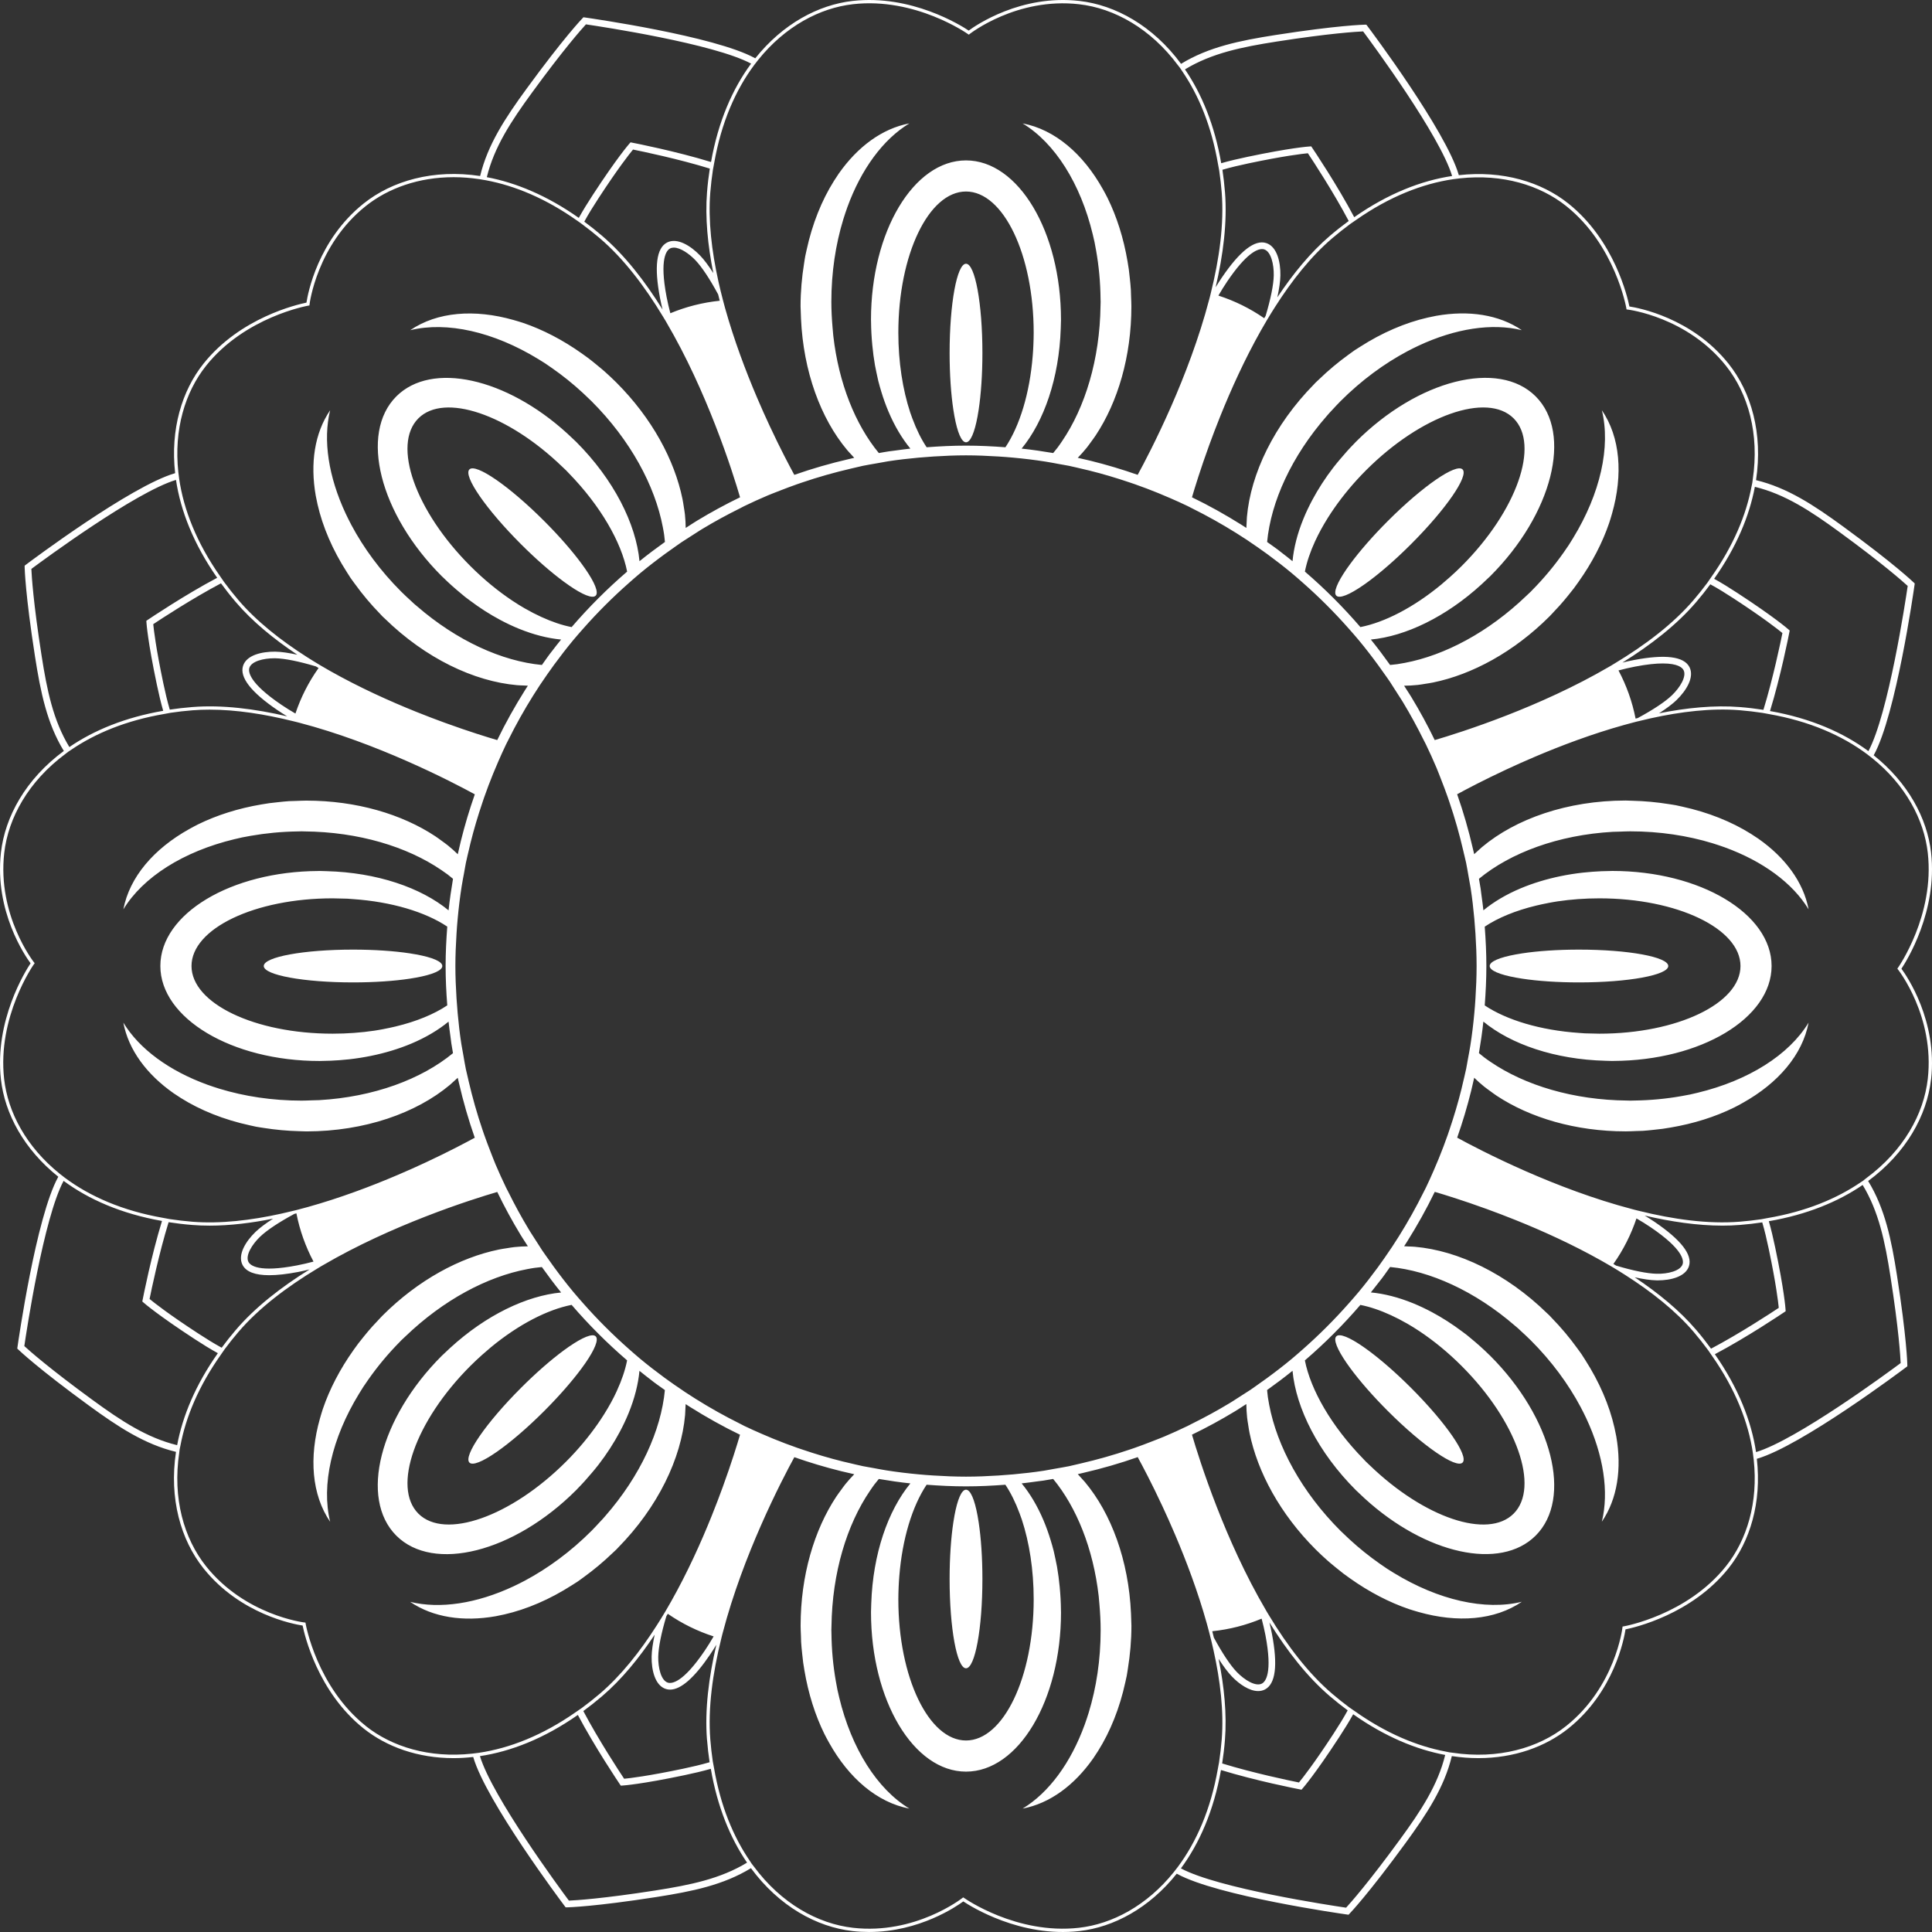 <?xml version="1.0" encoding="UTF-8"?>
<svg id="Layer_1" data-name="Layer 1" xmlns="http://www.w3.org/2000/svg" viewBox="0 0 946.15 946.16">
  <rect x="0" y="0" width="946.15" height="946.16" fill="#333333" stroke="none"/>
  <defs>
    <style>
      .cls-1 {
        fill: #fff;
      }
    </style>
  </defs>
  <path class="cls-1" d="M478.74,203.87c.1-.52.18-1.08.27-1.62.09-.53.18-1.05.27-1.61,1.14-7.55,1.83-17.22,1.83-27.76,0-24.15-3.59-43.72-8.03-43.72s-8.03,19.57-8.03,43.72c0,10.54.68,20.2,1.83,27.75.08.56.18,1.08.27,1.62.09.54.18,1.11.27,1.63,1.45,7.86,3.45,12.72,5.66,12.72s4.21-4.87,5.66-12.73Z"/>
  <path class="cls-1" d="M467.42,742.29c-.09.52-.18,1.08-.27,1.62-.09.53-.18,1.05-.27,1.61-1.14,7.55-1.83,17.22-1.83,27.76,0,24.15,3.59,43.72,8.03,43.72s8.03-19.57,8.03-43.72c0-10.54-.68-20.21-1.83-27.76-.09-.56-.18-1.08-.27-1.62-.09-.54-.18-1.11-.27-1.63-1.45-7.86-3.45-12.72-5.66-12.72s-4.21,4.87-5.66,12.73Z"/>
  <path class="cls-1" d="M945.7,528.6c3.24-28.69-11.95-50.71-14.52-54.19,2.49-3.74,17.77-28.08,14.52-56.84-1.9-16.79-11.2-34.19-28.1-47.69.03-.06.06-.11.09-.17,10.83-19.72,19.53-80.56,19.89-83.14l.12-.82-.6-.57c-.37-.36-9.53-9.12-34.43-27.3-14.4-10.51-27.37-19.05-42.7-22.74,3.46-22.91-2.35-43.08-13.43-56.99-17.99-22.58-44.3-27.41-48.58-28.06-.89-4.41-7.29-32.42-29.94-50.46-13.21-10.53-32.09-16.26-53.59-13.85-.02-.06-.04-.12-.06-.18-6.29-21.6-43.16-70.78-44.73-72.86l-.5-.66h-.83c-.52.02-13.18.31-43.65,5.06-17.62,2.75-32.83,5.89-46.27,14.12-13.76-18.64-32.13-28.8-49.8-30.81-28.62-3.26-50.71,11.95-54.19,14.52-3.74-2.49-28.06-17.78-56.84-14.52-16.79,1.9-34.19,11.2-47.69,28.1-.06-.03-.11-.06-.17-.09-19.73-10.83-80.57-19.52-83.15-19.89l-.82-.12-.57.6c-.36.37-9.12,9.52-27.3,34.43-10.51,14.4-19.04,27.38-22.73,42.71-22.91-3.46-43.08,2.35-56.99,13.43-22.58,17.99-27.41,44.3-28.06,48.58-4.4.89-32.42,7.29-50.45,29.93-10.53,13.21-16.27,32.09-13.86,53.59-.06.02-.12.04-.18.06-21.6,6.29-70.78,43.16-72.86,44.73l-.66.5v.83c.02.52.31,13.18,5.07,43.65,2.75,17.62,5.89,32.83,14.12,46.27-18.64,13.76-28.8,32.13-30.81,49.8-3.24,28.69,11.95,50.71,14.52,54.19-2.49,3.74-17.77,28.08-14.52,56.84,1.9,16.79,11.2,34.19,28.1,47.69-.03.06-.06.11-.09.17-10.83,19.72-19.52,80.57-19.89,83.15l-.12.82.6.57c.37.36,9.52,9.11,34.43,27.29,14.4,10.51,27.38,19.04,42.71,22.73-3.46,22.92,2.35,43.09,13.43,57,17.99,22.58,44.3,27.41,48.58,28.06.89,4.4,7.29,32.42,29.93,50.45,11.21,8.94,26.49,14.48,44,14.48,3.13,0,6.34-.2,9.61-.57.01.04.03.08.04.12,6.29,21.6,43.16,70.78,44.73,72.86l.5.66h.83c.52-.02,13.18-.31,43.65-5.06,17.61-2.75,32.82-5.89,46.27-14.12,13.76,18.64,32.13,28.8,49.8,30.8,2.74.31,5.43.45,8.05.45,24.68,0,42.99-12.64,46.14-14.97,3.74,2.49,28.09,17.8,56.84,14.52,16.79-1.9,34.2-11.2,47.69-28.1.06.03.11.06.17.09,19.72,10.83,80.56,19.53,83.14,19.89l.82.12.57-.6c.36-.37,9.12-9.53,27.3-34.43,10.5-14.39,19.03-27.35,22.72-42.66,4.45.67,8.79,1,13,1,17.51,0,32.79-5.55,44-14.48,22.59-17.99,27.41-44.3,28.06-48.58,4.41-.89,32.42-7.3,50.46-29.94,10.52-13.21,16.26-32.09,13.85-53.59.06-.02.12-.04.18-.06,21.6-6.29,70.78-43.17,72.86-44.73l.66-.5v-.83c-.02-.52-.31-13.18-5.07-43.65-2.75-17.61-5.89-32.82-14.12-46.27,18.64-13.76,28.8-32.13,30.8-49.8ZM845.26,767c-19.13,24-49.74,29.41-50.05,29.46l-.6.1-.07.61c-.03.29-3.54,28.97-27.54,48.09-13.57,10.81-33.25,16.45-55.64,13.1-.55-.08-1.08-.11-1.64-.21-.54-.09-1.09-.24-1.63-.34-14.15-2.65-29.28-8.95-44.6-19.79-.45-.32-.9-.6-1.35-.93-.45-.33-.9-.6-1.35-.93-2.79-2.07-5.59-4.3-8.39-6.69-11.71-9.99-22.04-23.65-30.93-38.37-.28-.46-.56-.91-.83-1.37-.15-.26-.31-.52-.46-.78-.13-.21-.25-.43-.37-.65-9.9-16.88-17.93-34.92-23.93-50.33-6.32-16.21-10.41-29.45-12.14-35.37,7.2-3.48,14.21-7.3,21.01-11.42.46-.28.92-.58,1.38-.86.46-.28.91-.59,1.37-.88.96-.6,1.91-1.22,2.86-1.84.03,2.17.14,4.37.38,6.6.13,1.23.35,2.47.55,3.71.2,1.29.38,2.57.65,3.87,3.91,19.14,14.95,39.6,32.34,56.99,1.91,1.91,3.86,3.72,5.83,5.47.42.37.84.72,1.26,1.09.4.35.82.67,1.22,1.01.62.53,1.25,1.04,1.88,1.55,1.15.94,2.31,1.88,3.48,2.77,1.04.79,2.09,1.53,3.15,2.28,9.4,6.69,19.21,11.77,28.92,15.08.79.27,1.58.5,2.36.74.78.24,1.55.46,2.32.68,19.04,5.41,37.3,4.05,50.58-5.01-17.95,4.41-40.86-.76-62.72-14.14-1.11-.68-2.21-1.35-3.31-2.07-1.2-.78-2.38-1.62-3.57-2.45-5.08-3.56-10.07-7.55-14.88-11.99-.4-.37-.79-.75-1.19-1.13-.41-.39-.82-.78-1.23-1.17-.63-.61-1.28-1.19-1.91-1.81-19.11-19.11-31.09-41.44-34.93-61.75-.23-1.22-.46-2.45-.63-3.65-.16-1.1-.25-2.18-.36-3.26,0-.1-.02-.19-.02-.28,4.24-3.02,8.4-6.15,12.45-9.42,1.72,18.31,12.58,40.02,31.03,58.46.56.56,1.13,1.05,1.7,1.6.45.44.91.86,1.37,1.29.45.42.9.86,1.35,1.27,29.76,27.13,66.32,35.39,83.63,18.09,18.17-18.17,8.21-57.59-22.25-88.05-.25-.25-.51-.47-.76-.72-2.78-2.74-5.65-5.28-8.56-7.68-.04-.04-.09-.07-.13-.11-.66-.55-1.32-1.13-1.99-1.65-.75-.59-1.5-1.12-2.25-1.69-4.89-3.68-9.87-6.86-14.87-9.53-3.11-1.66-6.21-3.12-9.29-4.38-7.11-2.89-14.08-4.67-20.62-5.28,1.56-1.93,3.09-3.87,4.59-5.84.33-.43.68-.84,1-1.28.37-.49.73-1,1.09-1.49.94-1.26,1.82-2.56,2.73-3.84,19.47,1.83,41.5,11.75,61.11,28.71.5.44,1.02.83,1.52,1.28.46.41.9.86,1.35,1.27,1.67,1.52,3.33,3.06,4.96,4.68,10.22,10.22,18.38,21.37,24.38,32.63.51.96,1,1.92,1.48,2.88.46.91.9,1.83,1.33,2.74,8.39,17.97,11.17,35.91,7.58,50.55,7.66-11.23,9.83-26.02,7.06-41.84-.12-.7-.3-1.41-.44-2.11-.15-.72-.28-1.44-.45-2.16-2.51-10.98-7.37-22.31-14.38-33.23-.58-.9-1.12-1.81-1.73-2.7-.67-.99-1.42-1.95-2.12-2.93-3.67-5.08-7.79-10.02-12.4-14.75-.39-.4-.75-.82-1.14-1.22-.02-.02-.03-.04-.05-.06-.39-.39-.8-.73-1.2-1.12-19.88-19.4-43.55-30.66-64.66-32.52-1.08-.1-2.14-.12-3.21-.16-.7-.03-1.41-.1-2.1-.11.19-.3.38-.6.58-.9.29-.46.59-.91.88-1.37,4.93-7.85,9.48-15.96,13.54-24.36,4.67,1.37,13.89,4.2,25.55,8.44,4.4,1.6,9.13,3.4,14.09,5.39,13.17,5.29,27.91,11.96,42.07,19.94.68.38,1.35.78,2.02,1.16.47.27.95.54,1.42.82.47.27.94.54,1.41.81,2.25,1.33,4.46,2.71,6.66,4.11,12.89,8.21,24.73,17.55,33.64,28,2.52,2.96,4.84,5.91,7.02,8.87.33.45.6.89.92,1.34.32.45.62.9.93,1.35,11.55,16.46,17.86,32.68,20.06,47.69.08.54.13,1.08.2,1.62.07.55.15,1.11.21,1.66,2.27,20.91-3.32,39.24-13.55,52.08ZM578.32,915c9.09-12.29,16.12-28.32,19.63-48.17,17.09,5.26,37.28,9.22,38.51,9.45l.92.18.61-.7c.24-.27,6.03-6.9,17.85-25.03,2.5-3.83,4.8-7.52,6.85-11.22,15.46,10.91,30.75,17.25,45.06,19.93-3.61,14.78-11.89,27.35-22.08,41.3-15.48,21.22-24.24,31.08-26.45,33.5-7.48-1.09-62.62-9.44-80.9-19.25ZM472.2,929.53l-.5-.35-.48.38c-.23.17-23.06,18.01-53.48,14.53-17.23-1.95-35.15-11.88-48.61-30.08-.33-.45-.69-.85-1.01-1.3-.32-.44-.6-.94-.91-1.39-8.13-11.88-14.38-27.04-17.54-45.54-.09-.54-.21-1.06-.3-1.61-.09-.55-.21-1.05-.3-1.61-.51-3.44-.92-7-1.21-10.67-1.22-15.46,1.17-32.56,5.35-49.37.13-.52.25-1.04.38-1.55.04-.17.09-.34.13-.51.09-.36.2-.73.29-1.09,4.93-18.81,11.96-37.11,18.57-52.15,7-15.95,13.47-28.2,16.43-33.6,7.49,2.63,15.13,4.92,22.92,6.85.53.13,1.06.24,1.59.37.53.13,1.06.24,1.58.37,1.08.25,2.16.51,3.25.75-1.48,1.53-2.93,3.13-4.32,4.84-.77.96-1.5,2-2.24,3.01-.77,1.05-1.55,2.09-2.28,3.19-10.77,16.3-17.43,38.57-17.43,63.17,0,1.57.09,3.11.15,4.66.02.56.03,1.13.05,1.69.02.54.02,1.09.05,1.62.11,1.92.31,3.8.51,5.69.15,1.48.3,2.96.5,4.41.18,1.29.4,2.56.61,3.83,1.92,11.38,5.26,21.92,9.79,31.12.37.75.76,1.46,1.14,2.19.38.72.77,1.42,1.17,2.12,9.64,17.29,23.51,29.23,39.3,32.22-15.81-9.58-28.35-29.42-34.35-54.34-.3-1.26-.61-2.53-.88-3.81-.29-1.4-.54-2.82-.79-4.25-1.32-7.49-2.07-15.34-2.15-23.45,0-.51-.04-1.01-.04-1.52,0-.05,0-.09,0-.14,0-.6.04-1.19.05-1.79.34-26.24,7.54-49.77,18.91-66.43.7-1.03,1.4-2.06,2.13-3.03.67-.89,1.36-1.71,2.05-2.55.03-.04.06-.08.1-.12,5.1.86,10.24,1.62,15.45,2.17-11.01,13.37-18.36,34.58-19.16,58.77-.02.68-.05,1.36-.06,2.05-.01.69-.06,1.36-.06,2.05,0,.09,0,.18,0,.28,0,43.08,20.83,78,46.53,78s46.52-34.92,46.52-78c0-.35-.03-.68-.03-1.03-.03-3.91-.26-7.74-.62-11.49-.32-3.34-.74-6.62-1.3-9.8-.22-1.24-.48-2.44-.74-3.65-.28-1.34-.55-2.69-.87-3.99-.45-1.83-.98-3.6-1.51-5.36-1.02-3.37-2.18-6.59-3.47-9.66-2.96-7.01-6.59-13.14-10.74-18.18,2.44-.26,4.86-.6,7.28-.93.54-.07,1.08-.13,1.61-.21.55-.08,1.12-.13,1.67-.21,1.64-.24,3.25-.55,4.88-.82,11.46,13.89,19.64,34.13,22.3,57.44.08.68.11,1.37.18,2.06.07.67.12,1.36.18,2.03.35,4.11.59,8.27.59,12.53,0,14.47-2.11,28.14-5.84,40.35-.31,1.03-.65,2.04-.98,3.04-.32.97-.66,1.94-1,2.89-6.78,18.64-17.49,33.28-30.38,41.09,13.36-2.53,25.35-11.45,34.57-24.6.41-.58.78-1.2,1.18-1.8.4-.6.8-1.19,1.19-1.81,5.99-9.54,10.59-21,13.35-33.69.23-1.04.48-2.05.68-3.1.23-1.18.38-2.41.58-3.61,1.08-6.73,1.72-13.73,1.72-20.96,0-.84-.07-1.65-.08-2.48-.01-.58-.04-1.14-.06-1.72-.02-.6-.03-1.19-.06-1.78-1.15-26-9.68-48.99-22.58-64.38-.7-.83-1.43-1.6-2.15-2.38-.45-.48-.87-1-1.33-1.47.33-.07.65-.15.98-.23.53-.12,1.06-.24,1.58-.37,9.12-2.1,18.06-4.68,26.78-7.74,2.33,4.26,6.85,12.79,12.1,24.05,1.97,4.22,4.03,8.81,6.12,13.71,5.58,13.07,11.3,28.23,15.67,43.9.05.17.09.35.14.52.15.53.28,1.07.43,1.6.14.53.29,1.06.43,1.6.82,3.1,1.57,6.2,2.26,9.31,3.31,14.92,5.08,29.9,3.99,43.59-.31,3.87-.76,7.61-1.31,11.23-.08.55-.21,1.06-.3,1.6-.09.55-.2,1.08-.3,1.62-3.47,19.8-10.48,35.73-19.54,47.9-.33.44-.67.86-1,1.29-.34.44-.68.89-1.02,1.32-13.18,16.39-30.1,25.4-46.41,27.25-30.54,3.48-55.96-14.37-56.21-14.56ZM278.61,930.79c-4.51-6.06-37.55-50.88-43.57-70.77,15.12-2.26,31.43-8.62,47.95-20.17,8.36,15.79,19.81,32.83,20.51,33.86l.52.77.93-.06c.36-.02,9.14-.61,30.32-5.08,4.49-.95,8.75-1.93,12.83-3.11,3.22,18.64,9.53,33.94,17.75,45.95-13.02,7.91-27.77,10.95-44.85,13.62-25.96,4.05-39.12,4.84-42.39,4.98ZM179.15,845.26c-24-19.13-29.4-49.74-29.46-50.04l-.1-.6-.61-.07c-.28-.03-28.98-3.56-48.09-27.54-10.81-13.57-16.46-33.26-13.1-55.66.08-.54.11-1.07.2-1.62.09-.54.24-1.09.34-1.63,2.65-14.15,8.96-29.29,19.8-44.62.32-.45.6-.89.92-1.33.33-.45.6-.9.93-1.35,2.07-2.8,4.3-5.6,6.69-8.4,10.09-11.83,23.93-22.25,38.81-31.2.47-.28.93-.57,1.4-.85.1-.06.2-.12.3-.18.36-.21.73-.42,1.09-.63,16.76-9.79,34.62-17.73,49.9-23.68,16.2-6.32,29.44-10.4,35.35-12.13,3.48,7.2,7.3,14.21,11.42,21.01.28.46.58.92.86,1.38.28.46.59.91.88,1.37.6.96,1.22,1.91,1.84,2.86-2.17.03-4.37.14-6.6.38-1.22.13-2.47.35-3.71.55-1.29.2-2.57.38-3.87.65-19.14,3.91-39.6,14.95-57,32.34-.94.94-1.79,1.91-2.69,2.87-.37.39-.75.79-1.11,1.18-.38.41-.78.81-1.15,1.23-1.45,1.61-2.82,3.26-4.16,4.91-.94,1.15-1.88,2.31-2.77,3.48-.79,1.04-1.53,2.09-2.28,3.14-6.69,9.41-11.78,19.22-15.08,28.93-.27.79-.5,1.57-.74,2.36-.24.78-.46,1.55-.68,2.33-5.4,19.04-4.05,37.29,5.01,50.57-4.41-17.95.76-40.86,14.13-62.71.68-1.11,1.35-2.22,2.07-3.32.78-1.19,1.62-2.38,2.44-3.56,4.52-6.45,9.73-12.76,15.67-18.75.15-.15.29-.31.44-.47.29-.29.59-.54.87-.82.42-.42.86-.8,1.28-1.21,18.63-17.9,40.04-29.21,59.6-32.9,1.22-.23,2.44-.46,3.65-.63,1.1-.16,2.18-.25,3.26-.36.09,0,.18-.02.28-.02,3.02,4.24,6.15,8.4,9.42,12.45-16.93,1.59-36.76,11.05-54.24,27.05-.5.46-1,.94-1.5,1.41-.5.47-1,.92-1.49,1.4-.41.4-.83.76-1.24,1.16-30.46,30.46-40.42,69.88-22.25,88.05,18.17,18.17,57.59,8.2,88.05-22.25.25-.25.47-.51.72-.76,2.48-2.52,4.79-5.11,6.99-7.73.23-.27.46-.55.69-.82.3-.36.62-.73.91-1.09.57-.71,1.15-1.42,1.7-2.13,4.05-5.25,7.5-10.63,10.37-16.01,1.66-3.1,3.12-6.2,4.37-9.28,2.89-7.11,4.67-14.08,5.28-20.63,1.92,1.56,3.87,3.09,5.84,4.59.43.33.84.68,1.28,1,.49.37,1,.72,1.49,1.09,1.26.93,2.56,1.82,3.84,2.74-1.85,19.68-11.94,41.98-29.24,61.74-.43.5-.86.99-1.3,1.48-.41.45-.85.89-1.27,1.34-1.35,1.47-2.7,2.94-4.13,4.38-10.22,10.22-21.37,18.38-32.63,24.39-.96.51-1.92,1-2.88,1.48-.91.45-1.82.9-2.73,1.32-17.98,8.4-35.92,11.18-50.57,7.58,11.24,7.66,26.05,9.83,41.87,7.05.69-.12,1.39-.29,2.08-.43.72-.15,1.44-.28,2.16-.45,10.97-2.51,22.3-7.36,33.22-14.38.9-.58,1.81-1.12,2.71-1.73.99-.67,1.95-1.42,2.93-2.12,4.93-3.57,9.74-7.57,14.35-12.02.4-.39.82-.75,1.22-1.14.15-.15.31-.28.47-.44.26-.26.48-.53.73-.78,19.65-19.96,31.04-43.82,32.91-65.08.09-1.08.12-2.14.16-3.21.03-.7.1-1.41.11-2.1.3.19.6.39.9.58.46.29.91.59,1.37.88,7.85,4.93,15.96,9.48,24.36,13.54-1.37,4.67-4.2,13.89-8.44,25.54-1.6,4.4-3.4,9.13-5.39,14.09-5.29,13.17-11.96,27.91-19.94,42.06-.42.75-.86,1.48-1.28,2.22-.27.47-.54.95-.82,1.42-.27.47-.54.94-.81,1.4-1.29,2.18-2.63,4.33-3.99,6.46-8.21,12.9-17.56,24.73-28.01,33.65-2.96,2.52-5.91,4.84-8.86,7.01-.45.33-.89.6-1.34.92-.45.33-.9.62-1.36.93-16.45,11.55-32.68,17.86-47.69,20.06-.54.08-1.08.13-1.62.2-.55.07-1.11.15-1.66.21-20.91,2.27-39.24-3.32-52.09-13.55ZM16.63,472.2l.35-.5-.38-.48c-.18-.23-17.98-23.02-14.53-53.48,1.95-17.23,11.88-35.15,30.08-48.61.45-.33.85-.69,1.3-1.01.44-.32.94-.6,1.39-.91,11.88-8.13,27.03-14.38,45.53-17.55.54-.09,1.06-.21,1.61-.3.55-.09,1.05-.21,1.61-.3,3.44-.51,7-.92,10.67-1.21,2.74-.22,5.54-.32,8.38-.32,13.1,0,27.07,2.22,40.85,5.64.53.13,1.05.26,1.58.39.22.05.43.11.65.16.31.08.62.16.92.24,18.86,4.93,37.19,11.99,52.27,18.61,15.93,6.99,28.22,13.48,33.62,16.43-2.63,7.49-4.92,15.13-6.85,22.92-.13.53-.24,1.06-.37,1.58-.13.53-.24,1.06-.37,1.59-.25,1.08-.51,2.16-.75,3.25-1.53-1.48-3.13-2.93-4.84-4.31-.96-.77-2-1.5-3.01-2.24-1.05-.77-2.09-1.55-3.19-2.28-16.3-10.77-38.57-17.43-63.17-17.43-1.75,0-3.46.1-5.18.16-.54.02-1.09.02-1.63.05-.54.03-1.09.02-1.63.05-1.77.11-3.49.31-5.22.49-1.48.15-2.96.3-4.41.5-1.29.18-2.56.4-3.83.61-11.38,1.92-21.91,5.26-31.12,9.79-.75.37-1.47.76-2.2,1.14-.72.38-1.42.77-2.12,1.16-17.29,9.64-29.23,23.51-32.22,39.3,9.58-15.81,29.43-28.36,54.34-34.35,1.26-.3,2.52-.61,3.81-.88,1.4-.29,2.83-.54,4.26-.79,7.29-1.28,14.93-2.02,22.82-2.14.57,0,1.14-.04,1.71-.04.15,0,.29-.01.43-.01.44,0,.86.03,1.29.04,26.5.23,50.27,7.47,67.06,18.92,1.03.7,2.06,1.41,3.04,2.14.88.66,1.71,1.36,2.55,2.05.04.03.08.07.12.1-.86,5.1-1.62,10.25-2.17,15.45-13.54-11.15-35.12-18.54-59.69-19.19-.68-.02-1.36-.05-2.05-.06-.47,0-.93-.04-1.41-.04-.21,0-.42.02-.64.02-42.78.21-77.36,20.94-77.36,46.51s34.92,46.53,78,46.53c.35,0,.69-.03,1.03-.03,2.92-.02,5.8-.15,8.64-.36.82-.06,1.62-.15,2.43-.22.14-.01.27-.02.41-.04.66-.06,1.34-.11,1.99-.18,7.36-.83,14.33-2.28,20.8-4.24,3.37-1.02,6.6-2.18,9.66-3.47,7.01-2.96,13.14-6.59,18.18-10.74.26,2.44.6,4.86.93,7.28.07.54.13,1.08.21,1.61.08.55.13,1.11.21,1.67.24,1.64.55,3.26.82,4.89-15.48,12.77-38.84,21.47-65.53,23-.62.04-1.25.03-1.87.05-.61.03-1.22.03-1.83.05-1.61.05-3.2.14-4.83.14-14.47,0-28.13-2.11-40.35-5.84-1.03-.31-2.04-.65-3.05-.98-.97-.33-1.94-.66-2.89-1-18.64-6.78-33.28-17.49-41.09-30.38,2.53,13.36,11.45,25.35,24.6,34.57.58.41,1.2.78,1.8,1.18.6.4,1.19.8,1.81,1.19,9.54,5.99,21,10.59,33.69,13.35,1.04.23,2.05.48,3.1.68,1.19.23,2.41.38,3.61.58,5.73.92,11.67,1.47,17.77,1.62.55.01,1.1.05,1.65.05.51,0,1.02.05,1.53.05.06,0,.11,0,.17,0,28.38-.04,53.66-8.92,70.19-22.78.83-.7,1.59-1.43,2.38-2.15.48-.44,1-.87,1.47-1.32.07.33.15.65.23.98.12.53.24,1.05.37,1.58,2.1,9.12,4.68,18.06,7.74,26.78-4.26,2.33-12.78,6.85-24.02,12.1-4.21,1.97-8.8,4.03-13.68,6.11-13.09,5.59-28.3,11.33-44.01,15.71-.93.26-1.87.5-2.8.75-.52.14-1.04.28-1.56.42-.53.14-1.07.28-1.6.42-2.34.59-4.69,1.14-7.03,1.66-14.9,3.3-29.87,5.06-43.56,3.98-3.87-.31-7.6-.76-11.23-1.31-.55-.08-1.06-.21-1.6-.3-.55-.09-1.07-.2-1.62-.3-19.8-3.47-35.74-10.48-47.91-19.54-.44-.33-.86-.67-1.29-1-.44-.34-.89-.68-1.32-1.02-16.39-13.18-25.4-30.1-27.25-46.41-3.45-30.5,14.38-55.96,14.56-56.21ZM100.9,179.15c19.13-24,49.74-29.4,50.04-29.46l.6-.1.07-.61c.03-.29,3.56-28.99,27.54-48.09,10.94-8.71,25.86-14.12,42.98-14.12,4.11,0,8.34.32,12.68.97.54.08,1.08.19,1.62.28.55.09,1.09.18,1.64.28,14.15,2.65,29.3,8.94,44.62,19.79.45.32.9.62,1.35.94.44.32.88.65,1.32.98,2.8,2.08,5.6,4.28,8.4,6.67,11.7,9.98,22.03,23.63,30.91,38.34.28.47.57.93.85,1.4.16.26.31.52.47.78.12.2.23.41.35.61,9.92,16.89,17.95,34.96,23.96,50.38,6.32,16.2,10.4,29.43,12.13,35.35-7.2,3.48-14.21,7.3-21.01,11.42-.46.28-.92.58-1.38.86-.46.28-.91.59-1.37.88-.96.6-1.91,1.22-2.86,1.84-.03-2.17-.14-4.37-.38-6.6-.13-1.22-.35-2.47-.55-3.71-.2-1.29-.38-2.56-.65-3.86-3.91-19.14-14.95-39.6-32.34-57-1.92-1.92-3.89-3.75-5.87-5.52-.4-.36-.81-.7-1.22-1.05-.42-.36-.85-.69-1.27-1.05-.61-.51-1.22-1.02-1.83-1.51-1.15-.94-2.3-1.88-3.47-2.76-1.04-.79-2.09-1.53-3.15-2.28-9.4-6.69-19.21-11.77-28.92-15.08-.79-.27-1.57-.5-2.36-.74-.78-.24-1.55-.46-2.33-.68-19.04-5.41-37.3-4.05-50.58,5.01,17.95-4.41,40.86.76,62.71,14.13,1.11.68,2.22,1.35,3.32,2.07,1.19.78,2.38,1.62,3.56,2.45,5.08,3.55,10.06,7.54,14.86,11.97.41.38.81.77,1.21,1.15.4.38.81.76,1.21,1.15.64.62,1.3,1.2,1.93,1.84,19.11,19.11,31.09,41.44,34.93,61.75.23,1.22.46,2.44.63,3.65.16,1.1.25,2.18.36,3.26,0,.09.02.19.02.28-4.24,3.02-8.4,6.15-12.45,9.42-1.72-18.31-12.59-40.02-31.03-58.46-.56-.56-1.15-1.07-1.72-1.62-.45-.43-.9-.85-1.35-1.27-.46-.43-.92-.88-1.39-1.3-29.75-27.11-66.3-35.36-83.6-18.06-18.17,18.17-8.21,57.59,22.25,88.05.25.25.51.47.76.71,2.78,2.74,5.64,5.28,8.55,7.67.05.04.1.08.14.12.66.54,1.32,1.13,1.98,1.65.75.59,1.5,1.12,2.25,1.69,4.89,3.68,9.88,6.87,14.88,9.54,3.1,1.66,6.19,3.12,9.27,4.37,7.11,2.89,14.08,4.67,20.62,5.28-1.56,1.92-3.09,3.87-4.59,5.84-.33.43-.68.84-1,1.28-.37.49-.73,1-1.09,1.49-.93,1.26-1.82,2.56-2.73,3.84-19.47-1.83-41.5-11.75-61.1-28.71-.5-.44-1.02-.83-1.52-1.28-.46-.41-.9-.86-1.35-1.27-1.67-1.52-3.34-3.06-4.96-4.68-10.22-10.22-18.39-21.37-24.39-32.64-.51-.96-1-1.92-1.47-2.87-.45-.91-.9-1.82-1.33-2.74-8.39-17.98-11.18-35.92-7.58-50.56-7.66,11.24-9.83,26.04-7.05,41.87.12.69.29,1.39.43,2.08.15.72.28,1.44.45,2.16,2.51,10.97,7.36,22.31,14.38,33.22.58.9,1.12,1.81,1.73,2.71.67.99,1.41,1.95,2.12,2.93,3.67,5.08,7.79,10.03,12.41,14.76.39.4.75.82,1.14,1.22.02.02.03.04.05.05.39.39.8.73,1.2,1.12,19.88,19.4,43.55,30.66,64.66,32.52,1.08.1,2.14.12,3.21.16.7.03,1.41.1,2.1.11-.19.3-.38.6-.58.9-.29.46-.59.91-.88,1.37-4.93,7.85-9.48,15.96-13.54,24.36-4.67-1.37-13.89-4.2-25.55-8.44-4.4-1.6-9.12-3.4-14.09-5.39-13.16-5.29-27.9-11.96-42.04-19.93-.69-.39-1.37-.79-2.05-1.18-.47-.27-.94-.54-1.4-.81-.47-.28-.95-.54-1.42-.82-2.24-1.33-4.45-2.7-6.64-4.09-12.9-8.21-24.74-17.56-33.65-28.01-2.52-2.96-4.84-5.91-7.01-8.86-.33-.45-.6-.89-.92-1.34-.32-.45-.62-.9-.93-1.35-11.55-16.46-17.86-32.68-20.06-47.69-.08-.54-.13-1.08-.2-1.62-.07-.55-.15-1.11-.21-1.65-2.27-20.91,3.32-39.25,13.55-52.09ZM367.84,31.16c-9.09,12.29-16.12,28.32-19.63,48.18-17.09-5.26-37.28-9.22-38.51-9.45l-.91-.18-.61.7c-.24.27-6.03,6.89-17.85,25.02-2.51,3.85-4.82,7.56-6.88,11.28-15.46-10.9-30.74-17.25-45.04-19.94,3.61-14.8,11.89-27.38,22.09-41.35,15.48-21.22,24.24-31.08,26.45-33.49,7.47,1.09,62.62,9.44,80.91,19.24ZM473.95,16.63l.5.35.48-.38c.23-.17,23.04-18,53.48-14.53,17.23,1.95,35.15,11.88,48.61,30.08.33.45.69.85,1.01,1.3.32.44.6.94.91,1.39,8.13,11.88,14.38,27.03,17.55,45.53.09.54.21,1.06.3,1.61.09.55.21,1.05.3,1.61.51,3.45.92,7,1.21,10.67,1.22,15.46-1.18,32.56-5.36,49.38-.13.51-.25,1.03-.38,1.54-.04.17-.09.35-.13.52-.09.36-.19.72-.29,1.08-4.93,18.82-11.97,37.12-18.57,52.17-7,15.94-13.47,28.19-16.42,33.59-7.49-2.63-15.13-4.92-22.92-6.85-.52-.13-1.06-.24-1.58-.37-.53-.13-1.06-.24-1.59-.37-1.08-.25-2.16-.51-3.25-.75,1.48-1.53,2.93-3.13,4.31-4.84.78-.96,1.5-2,2.24-3.01.77-1.05,1.54-2.08,2.27-3.19,10.78-16.3,17.44-38.57,17.44-63.17,0-1.57-.09-3.11-.15-4.66-.02-.56-.03-1.13-.05-1.69-.03-.54-.02-1.08-.05-1.62-.11-1.92-.31-3.8-.51-5.69-.15-1.48-.3-2.96-.5-4.41-.18-1.29-.4-2.56-.61-3.83-1.92-11.38-5.26-21.91-9.79-31.12-.37-.75-.76-1.47-1.14-2.2-.38-.72-.77-1.42-1.17-2.12-9.64-17.29-23.51-29.23-39.3-32.22,15.81,9.58,28.35,29.42,34.35,54.34.3,1.26.61,2.53.88,3.81.29,1.4.54,2.83.79,4.25,1.32,7.48,2.07,15.32,2.15,23.44,0,.51.04,1.02.04,1.54,0,.05,0,.09,0,.14,0,.6-.04,1.19-.05,1.79-.34,26.24-7.54,49.77-18.91,66.43-.7,1.03-1.4,2.06-2.13,3.03-.67.89-1.36,1.71-2.05,2.55-.03.04-.06.08-.1.11-5.1-.86-10.24-1.62-15.45-2.17,11.01-13.37,18.36-34.58,19.16-58.77.02-.68.05-1.37.06-2.05.01-.68.06-1.35.06-2.04,0-.09,0-.18,0-.28,0-43.07-20.83-78-46.52-78s-46.53,34.92-46.53,78c0,.35.03.68.03,1.03.03,3.91.26,7.74.62,11.49.32,3.34.74,6.62,1.3,9.8.22,1.24.48,2.44.74,3.65.28,1.33.55,2.68.87,3.98.46,1.83.98,3.6,1.51,5.36,1.02,3.37,2.18,6.6,3.48,9.66,2.96,7.01,6.59,13.14,10.74,18.17-2.44.26-4.86.6-7.28.93-.54.07-1.08.13-1.61.21-.55.08-1.11.13-1.67.21-1.64.24-3.26.55-4.89.83-11.46-13.89-19.64-34.13-22.3-57.44-.08-.68-.11-1.37-.18-2.05-.07-.68-.12-1.36-.18-2.04-.35-4.11-.59-8.27-.59-12.53,0-14.47,2.11-28.14,5.84-40.35.31-1.03.64-2.04.98-3.05.33-.97.66-1.94,1-2.89,6.78-18.64,17.49-33.28,30.38-41.09-13.36,2.53-25.35,11.45-34.58,24.6-.41.58-.78,1.2-1.18,1.8-.4.6-.8,1.19-1.19,1.81-5.99,9.54-10.59,21-13.35,33.69-.23,1.03-.48,2.04-.68,3.1-.23,1.19-.38,2.41-.58,3.62-1.08,6.73-1.72,13.73-1.72,20.95,0,.84.07,1.65.09,2.48,0,.58.04,1.14.06,1.72.02.6.04,1.19.06,1.78,1.15,26,9.68,48.99,22.58,64.38.7.83,1.43,1.6,2.16,2.38.45.48.87,1,1.33,1.47-.33.07-.65.15-.98.23-.53.12-1.06.24-1.58.37-9.12,2.1-18.06,4.68-26.78,7.74-2.33-4.26-6.85-12.79-12.1-24.05-1.97-4.22-4.03-8.81-6.12-13.71-5.58-13.07-11.3-28.24-15.68-43.91-.05-.17-.09-.35-.14-.52-.15-.53-.28-1.06-.43-1.59-.15-.54-.29-1.07-.43-1.61-.81-3.09-1.57-6.2-2.26-9.3-3.31-14.92-5.07-29.89-3.99-43.58.31-3.87.76-7.61,1.31-11.23.08-.55.21-1.06.3-1.6.09-.55.2-1.07.3-1.62,3.47-19.8,10.48-35.74,19.54-47.91.33-.44.67-.86,1-1.29.34-.44.68-.89,1.02-1.32,13.18-16.39,30.1-25.4,46.41-27.25,30.49-3.49,55.96,14.37,56.21,14.56ZM667.55,15.37c4.51,6.06,37.61,50.96,43.59,70.82-15.12,2.26-31.42,8.63-47.94,20.18-8.36-15.81-19.84-32.88-20.54-33.92l-.52-.77-.93.06c-.36.02-9.14.61-30.32,5.08-4.49.95-8.75,1.93-12.83,3.11-3.22-18.64-9.53-33.93-17.75-45.95,13.02-7.91,27.77-10.95,44.86-13.62,25.95-4.05,39.11-4.84,42.38-4.98ZM767,100.9c24.01,19.13,29.41,49.74,29.46,50.04l.1.6.61.07c.29.03,28.99,3.56,48.09,27.54,10.81,13.57,16.46,33.25,13.1,55.65-.08.55-.11,1.09-.21,1.64-.09.54-.24,1.09-.34,1.63-2.65,14.15-8.95,29.28-19.79,44.6-.32.45-.6.9-.93,1.35-.33.45-.6.9-.93,1.35-2.07,2.8-4.3,5.59-6.69,8.39-10.09,11.83-23.93,22.25-38.81,31.2-.47.28-.93.57-1.4.85-.1.06-.2.12-.3.18-.36.21-.73.42-1.09.63-16.75,9.78-34.62,17.72-49.89,23.68-16.21,6.32-29.45,10.41-35.36,12.14-3.48-7.2-7.3-14.21-11.42-21.01-.28-.46-.58-.92-.86-1.38-.28-.46-.59-.91-.88-1.37-.6-.96-1.22-1.91-1.84-2.86,2.17-.03,4.36-.14,6.6-.38,1.23-.13,2.48-.35,3.72-.55,1.28-.2,2.56-.38,3.86-.65,19.14-3.91,39.6-14.95,57-32.34.94-.94,1.79-1.91,2.69-2.87.37-.39.75-.79,1.11-1.19.38-.41.78-.81,1.15-1.23,1.45-1.61,2.82-3.26,4.16-4.91.94-1.15,1.88-2.31,2.77-3.48.79-1.04,1.53-2.09,2.28-3.15,6.69-9.4,11.77-19.21,15.08-28.92.27-.79.5-1.57.75-2.36.24-.78.46-1.55.68-2.32,5.41-19.04,4.05-37.3-5-50.58,4.41,17.95-.76,40.86-14.14,62.72-.68,1.11-1.35,2.22-2.07,3.32-.78,1.2-1.62,2.38-2.45,3.57-4.52,6.45-9.73,12.75-15.67,18.74-.15.15-.29.31-.44.47-.29.29-.58.54-.87.82-.42.41-.86.8-1.28,1.21-18.63,17.9-40.03,29.2-59.59,32.89-1.22.23-2.45.46-3.65.63-1.1.16-2.18.25-3.26.36-.1,0-.19.02-.29.03-3.02-4.24-6.15-8.4-9.42-12.45,16.93-1.59,36.76-11.05,54.24-27.06.5-.46,1-.94,1.5-1.41.5-.47,1-.92,1.49-1.4.41-.4.83-.76,1.24-1.16,30.46-30.46,40.42-69.88,22.25-88.05-18.17-18.17-57.59-8.21-88.05,22.25-.25.25-.47.51-.72.76-2.48,2.52-4.79,5.11-6.99,7.74-.23.27-.45.54-.68.81-.3.37-.62.73-.92,1.1-.57.71-1.15,1.42-1.7,2.13-4.05,5.26-7.5,10.64-10.38,16.03-1.65,3.1-3.11,6.19-4.36,9.27-2.89,7.11-4.67,14.08-5.28,20.63-1.92-1.56-3.87-3.09-5.84-4.59-.43-.33-.84-.68-1.27-1-.49-.37-1-.72-1.49-1.09-1.26-.93-2.56-1.82-3.84-2.74,1.85-19.68,11.94-41.98,29.24-61.74.43-.5.86-.99,1.3-1.49.41-.45.85-.89,1.26-1.34,1.36-1.47,2.7-2.95,4.14-4.38,10.22-10.22,21.37-18.39,32.63-24.39.96-.51,1.92-1,2.88-1.48.91-.45,1.82-.9,2.73-1.32,17.98-8.39,35.92-11.18,50.56-7.58-11.24-7.66-26.04-9.83-41.87-7.05-.69.12-1.39.29-2.08.43-.72.15-1.44.28-2.16.45-10.97,2.51-22.3,7.36-33.22,14.38-.9.58-1.81,1.12-2.71,1.73-.98.67-1.95,1.41-2.93,2.12-4.93,3.57-9.74,7.57-14.35,12.03-.4.39-.82.75-1.21,1.14-.15.15-.31.28-.47.44-.26.26-.48.53-.73.78-19.65,19.96-31.04,43.82-32.91,65.08-.09,1.08-.12,2.14-.16,3.21-.03.7-.1,1.41-.11,2.1-.3-.19-.6-.39-.9-.58-.46-.29-.91-.59-1.37-.88-7.85-4.93-15.96-9.48-24.36-13.54,1.37-4.67,4.2-13.89,8.44-25.55,1.6-4.4,3.4-9.13,5.39-14.09,5.29-13.16,11.96-27.9,19.93-42.04.42-.75.86-1.49,1.29-2.23.27-.47.54-.95.82-1.42.27-.47.54-.94.82-1.41,1.29-2.18,2.63-4.33,3.98-6.46,8.21-12.9,17.56-24.73,28-33.65,2.96-2.52,5.91-4.84,8.86-7.02.45-.33.89-.6,1.34-.92.45-.33.9-.62,1.35-.93,16.46-11.55,32.68-17.86,47.69-20.06.54-.08,1.08-.14,1.62-.2.55-.07,1.11-.15,1.65-.21,20.91-2.27,39.24,3.32,52.08,13.55ZM758.18,442.22c1.52-.28,3.04-.57,4.61-.8,6.46-.96,13.33-1.48,20.45-1.48,38.17,0,69.12,14.84,69.12,33.14s-30.95,33.14-69.12,33.14c-1.6,0-3.16-.06-4.73-.11-.81-.03-1.64-.02-2.44-.06-.93-.05-1.83-.14-2.75-.2-19.01-1.31-35.5-6.32-46.21-13.47.48-6.38.8-12.79.8-19.29s-.32-12.91-.8-19.29c6.51-4.35,15.16-7.9,25.22-10.32,1.9-.46,3.85-.87,5.85-1.25ZM688.97,648.1c2.08,1.2,4.17,2.48,6.26,3.88,6.94,4.63,13.93,10.33,20.59,16.99,26.99,26.99,38.38,59.36,25.44,72.31-12.64,12.64-43.81,2.02-70.41-23.64-.52-.51-1.06-.98-1.58-1.5-.11-.11-.21-.2-.32-.3-.43-.43-.83-.88-1.25-1.32-15.68-16.08-25.83-33.87-28.67-48.29,9.73-8.37,18.81-17.45,27.18-27.18,4.69.92,9.72,2.62,14.95,5.03,2.56,1.18,5.17,2.51,7.8,4.03ZM499.28,741.04c.19.52.38,1.05.57,1.58.19.53.39,1.04.57,1.58,3.65,11.11,5.8,24.55,5.8,39.04,0,38.17-14.84,69.12-33.14,69.12s-33.14-30.95-33.14-69.12c0-1.99.06-3.95.14-5.9.04-.88.08-1.75.13-2.62.06-.93.13-1.85.2-2.78,1.46-18.43,6.39-34.38,13.37-44.83,6.38.48,12.79.8,19.29.8s12.91-.32,19.29-.8c2.62,3.92,4.95,8.61,6.92,13.93ZM302.09,681.17c-1.71,3.73-3.79,7.54-6.21,11.38-.97,1.55-2,3.1-3.08,4.66-4.38,6.29-9.58,12.59-15.6,18.61-26.99,26.99-59.37,38.39-72.31,25.44-12.94-12.94-1.55-45.31,25.44-72.31,1.92-1.92,3.87-3.74,5.83-5.49.68-.61,1.36-1.18,2.04-1.76.72-.62,1.43-1.26,2.15-1.86,13.59-11.23,27.72-18.48,39.58-20.81,8.37,9.73,17.45,18.81,27.18,27.18-.92,4.69-2.62,9.72-5.03,14.95ZM187.97,503.94c-1.52.28-3.03.57-4.6.8-6.47.96-13.33,1.48-20.46,1.48-38.17,0-69.12-14.83-69.12-33.14s30.95-33.14,69.12-33.14c1.6,0,3.16.06,4.73.11.81.03,1.63.02,2.44.06.93.05,1.83.14,2.75.2,19.01,1.31,35.5,6.32,46.21,13.47-.48,6.38-.81,12.79-.81,19.29s.32,12.91.81,19.29c-6.52,4.35-15.16,7.9-25.22,10.32-1.9.46-3.85.87-5.85,1.25ZM257.18,298.06c-2.08-1.2-4.17-2.48-6.26-3.88-6.94-4.63-13.93-10.33-20.59-16.99-26.99-26.99-38.39-59.36-25.44-72.31,12.64-12.64,43.8-2.02,70.4,23.63.53.51,1.06.99,1.59,1.51.11.11.21.2.32.3.43.43.82.87,1.25,1.31,15.68,16.08,25.84,33.87,28.67,48.3-9.73,8.37-18.81,17.45-27.18,27.18-4.69-.92-9.72-2.62-14.95-5.03-2.56-1.18-5.17-2.51-7.8-4.03ZM446.87,205.12c-.19-.52-.38-1.05-.56-1.58-.19-.53-.39-1.04-.57-1.59-3.65-11.11-5.8-24.55-5.8-39.04,0-38.17,14.84-69.12,33.14-69.12s33.14,30.94,33.14,69.12c0,1.99-.06,3.95-.14,5.9-.04.88-.08,1.75-.13,2.62-.06.93-.13,1.86-.2,2.78-1.46,18.43-6.39,34.37-13.37,44.83-6.37-.48-12.79-.8-19.29-.8s-12.91.32-19.29.8c-2.62-3.92-4.95-8.61-6.92-13.93ZM644.07,264.99c1.72-3.73,3.8-7.54,6.21-11.39.97-1.55,2-3.1,3.08-4.66,4.38-6.29,9.58-12.59,15.6-18.62,26.99-26.99,59.36-38.38,72.31-25.44,12.94,12.94,1.55,45.31-25.44,72.31-1.92,1.92-3.88,3.74-5.85,5.5-.67.6-1.35,1.17-2.03,1.75-.7.61-1.4,1.24-2.11,1.82-13.6,11.25-27.75,18.51-39.62,20.84-8.37-9.73-17.45-18.81-27.18-27.18.92-4.68,2.62-9.72,5.02-14.94ZM596.82,812.43c2.29,3.57,4.51,6.55,6.54,8.66,3.59,3.72,8.47,7.07,12.79,7.07,1.16,0,2.29-.24,3.33-.78,5.21-2.7,6.37-11.87,3.42-27.24-.36-1.86-.78-3.71-1.23-5.56,8.61,13.86,18.51,26.64,29.66,36.15,2.89,2.47,5.79,4.74,8.67,6.88-2.04,3.75-4.37,7.48-6.9,11.37-9.56,14.67-15.21,21.82-16.97,23.95-4.28-.86-22.39-4.62-37.6-9.32.57-3.74,1.05-7.58,1.36-11.58.99-12.48-.36-26-3.09-39.59ZM593.68,798.86c8.49-.88,16.6-3,24.17-6.16.71,2.68,1.34,5.36,1.86,8.04,3.59,18.76,0,22.86-1.72,23.75-3.14,1.62-8.56-1.8-12.3-5.66-3.2-3.32-7.18-9.34-11.24-16.87-.26-1.03-.5-2.06-.77-3.09ZM346.25,852.01c.3,3.79.72,7.45,1.26,11-4.09,1.2-8.38,2.2-12.91,3.16-17.14,3.61-26.19,4.67-28.94,4.93-2.42-3.63-12.56-19.08-19.99-33.15,3.05-2.24,6.1-4.64,9.15-7.24,9.52-8.12,18.13-18.64,25.8-30.17-.9,4.14-1.45,7.81-1.5,10.74-.11,6.56,1.66,14.17,6.96,15.85.67.21,1.36.32,2.07.32,5.28,0,11.87-5.75,19.6-17.16,1.06-1.57,2.08-3.18,3.07-4.81-3.71,15.89-5.74,31.94-4.59,46.55ZM349.33,133.73c-2.29-3.57-4.5-6.55-6.54-8.66-4.56-4.72-11.19-8.86-16.13-6.29-5.21,2.71-6.36,11.87-3.42,27.24.36,1.86.78,3.71,1.23,5.57-8.61-13.86-18.52-26.64-29.66-36.15-2.89-2.47-5.78-4.76-8.67-6.89,2.04-3.75,4.37-7.48,6.9-11.36,9.56-14.68,15.21-21.82,16.97-23.95,4.28.86,22.39,4.62,37.6,9.32-.58,3.74-1.05,7.58-1.36,11.58-.99,12.48.36,26,3.08,39.58ZM352.47,147.28c-8.4.86-16.52,2.94-24.18,6.12-.71-2.66-1.33-5.32-1.84-7.98-3.59-18.76,0-22.86,1.72-23.75.55-.28,1.16-.41,1.83-.41,3.15,0,7.39,2.89,10.47,6.07,3.2,3.32,7.18,9.34,11.23,16.86.26,1.03.5,2.06.77,3.09ZM599.91,94.15c-.3-3.79-.73-7.45-1.26-11.01,4.09-1.21,8.38-2.2,12.91-3.16,17.14-3.61,26.19-4.67,28.94-4.93,2.42,3.63,12.57,19.1,20,33.17-3.05,2.24-6.1,4.62-9.16,7.23-9.52,8.12-18.13,18.64-25.8,30.17.9-4.14,1.45-7.82,1.5-10.74.11-6.56-1.65-14.17-6.96-15.85-5.6-1.79-12.89,3.9-21.68,16.85-1.07,1.57-2.08,3.18-3.08,4.82,3.71-15.89,5.75-31.94,4.59-46.55ZM717.01,418.33c.12.53.25,1.05.37,1.58.19.89.43,1.77.62,2.67.46,2.25.83,4.54,1.23,6.81.17.93.35,1.86.5,2.8.11.65.25,1.29.35,1.95.04.28.11.56.15.85.76,4.93,1.32,9.91,1.78,14.93.22,2.42.4,4.85.56,7.29.33,5.25.56,10.54.56,15.87s-.23,10.62-.56,15.87c-.15,2.44-.33,4.87-.56,7.29-.49,5.3-1.12,10.57-1.94,15.77-.35,2.21-.77,4.39-1.18,6.58-.17.9-.31,1.8-.48,2.7-.15.76-.26,1.53-.42,2.28-.03.15-.07.3-.11.46-.43,2.06-.94,4.09-1.42,6.14-.12.53-.24,1.06-.37,1.58-.13.53-.23,1.06-.37,1.58-1.68,6.77-3.67,13.43-5.89,19.97-.13.39-.26.77-.39,1.16-.13.38-.26.77-.39,1.15-1.38,3.94-2.85,7.83-4.42,11.68-.8,1.97-1.63,3.92-2.48,5.87-1.24,2.83-2.49,5.65-3.83,8.42-.18.38-.39.74-.57,1.12-.19.38-.39.74-.57,1.12-3.68,7.42-7.73,14.63-12.1,21.62-.29.46-.59.91-.88,1.37-.29.46-.58.91-.88,1.36-.51.8-1.01,1.61-1.54,2.4-1.23,1.86-2.49,3.69-3.77,5.52-.53.77-1.08,1.52-1.62,2.28-.44.61-.86,1.23-1.31,1.84-.11.15-.21.3-.32.45-3.02,4.12-6.14,8.15-9.4,12.07-1.56,1.88-3.18,3.7-4.79,5.53-6.97,7.9-14.42,15.35-22.31,22.32-1.83,1.61-3.66,3.23-5.53,4.79-4.06,3.38-8.25,6.6-12.52,9.72-1.85,1.35-3.72,2.69-5.61,3.99-.75.52-1.49,1.06-2.24,1.57-.59.39-1.2.75-1.78,1.14-.21.14-.44.28-.65.42-1.7,1.12-3.41,2.22-5.14,3.3-.46.29-.91.59-1.37.88s-.92.57-1.39.85c-5.92,3.58-12.02,6.89-18.25,9.98-.37.18-.73.38-1.11.57-.37.18-.73.38-1.1.56-3.73,1.8-7.51,3.52-11.34,5.14-1.96.83-3.96,1.57-5.94,2.35-2.87,1.13-5.76,2.22-8.68,3.24-.39.14-.78.26-1.17.4-.39.13-.78.26-1.16.39-7.79,2.65-15.75,4.91-23.86,6.79-.53.12-1.05.25-1.58.37s-1.05.25-1.58.37c-.89.19-1.77.43-2.67.62-2.26.46-4.55.83-6.82,1.23-.93.17-1.86.35-2.8.5-.65.11-1.29.25-1.94.35-.29.05-.57.11-.85.15-4.92.76-9.91,1.32-14.92,1.78-2.42.22-4.85.4-7.29.56-5.25.33-10.54.56-15.87.56s-10.62-.23-15.88-.56c-2.44-.15-4.87-.33-7.29-.56-5.3-.49-10.57-1.12-15.77-1.94-2.2-.35-4.38-.77-6.57-1.18-.9-.17-1.81-.31-2.7-.48-.76-.15-1.53-.26-2.29-.42-.15-.03-.3-.07-.45-.1-2.07-.43-4.1-.94-6.15-1.42-.53-.12-1.06-.24-1.58-.37-.53-.13-1.06-.24-1.59-.37-6.78-1.68-13.43-3.67-19.98-5.9-.38-.13-.77-.26-1.15-.39-.38-.13-.77-.26-1.16-.39-3.94-1.38-7.83-2.85-11.67-4.42-1.97-.8-3.93-1.63-5.87-2.48-2.82-1.24-5.65-2.48-8.42-3.82-.38-.18-.74-.39-1.12-.58-.38-.18-.74-.39-1.11-.57-7.43-3.68-14.63-7.73-21.62-12.11-.46-.29-.91-.59-1.37-.88-.46-.29-.91-.58-1.36-.88-.8-.51-1.61-1.02-2.4-1.54-1.86-1.23-3.69-2.49-5.52-3.77-.77-.54-1.52-1.08-2.28-1.62-.61-.44-1.23-.86-1.83-1.31-.15-.11-.3-.21-.45-.32-4.12-3.02-8.15-6.14-12.07-9.4-1.88-1.56-3.7-3.18-5.53-4.79-7.9-6.97-15.35-14.42-22.32-22.32-1.61-1.83-3.23-3.66-4.79-5.53-3.38-4.06-6.6-8.25-9.72-12.52-1.35-1.85-2.69-3.72-3.99-5.61-.52-.75-1.06-1.49-1.57-2.25-.39-.59-.75-1.19-1.14-1.78-.14-.21-.28-.43-.42-.65-1.12-1.7-2.22-3.41-3.3-5.14-.29-.46-.59-.91-.88-1.37-.28-.46-.57-.92-.85-1.39-3.58-5.92-6.89-12.02-9.98-18.25-.18-.37-.38-.73-.57-1.1-.18-.37-.38-.73-.56-1.1-1.8-3.73-3.52-7.51-5.14-11.33-.83-1.96-1.57-3.96-2.35-5.94-1.13-2.87-2.22-5.77-3.25-8.69-.14-.39-.26-.78-.4-1.17-.13-.39-.26-.78-.4-1.17-2.65-7.79-4.91-15.75-6.79-23.86-.12-.53-.25-1.05-.36-1.58-.12-.53-.25-1.05-.37-1.58-.19-.89-.43-1.77-.62-2.67-.46-2.25-.83-4.54-1.23-6.82-.17-.93-.35-1.86-.5-2.8-.11-.65-.25-1.29-.35-1.95-.04-.29-.11-.56-.15-.85-.76-4.92-1.32-9.91-1.78-14.92-.22-2.42-.4-4.85-.56-7.29-.33-5.25-.56-10.54-.56-15.87s.23-10.62.56-15.87c.15-2.44.33-4.87.56-7.29.49-5.3,1.12-10.57,1.94-15.77.35-2.21.77-4.39,1.18-6.57.17-.9.31-1.81.48-2.7.15-.76.26-1.53.42-2.29.03-.15.07-.3.1-.45.43-2.06.94-4.1,1.42-6.14.12-.53.24-1.06.37-1.58.13-.53.24-1.06.37-1.58,1.68-6.77,3.67-13.43,5.89-19.97.13-.39.26-.77.39-1.16.13-.38.26-.77.39-1.15,1.38-3.94,2.85-7.83,4.42-11.68.8-1.97,1.63-3.92,2.48-5.87,1.24-2.83,2.49-5.65,3.83-8.43.18-.38.39-.74.57-1.12.18-.38.39-.74.57-1.12,3.68-7.42,7.73-14.63,12.1-21.62.29-.46.59-.91.88-1.37.29-.46.58-.91.88-1.37.51-.8,1.02-1.61,1.54-2.4,1.23-1.86,2.49-3.69,3.77-5.51.54-.77,1.08-1.53,1.63-2.28.44-.61.87-1.23,1.31-1.84.11-.15.21-.3.32-.44,3.02-4.12,6.14-8.15,9.4-12.08,1.56-1.88,3.18-3.7,4.79-5.53,6.97-7.9,14.42-15.35,22.31-22.31,1.83-1.61,3.65-3.23,5.53-4.79,4.06-3.38,8.25-6.6,12.52-9.72,1.85-1.35,3.72-2.69,5.61-3.99.75-.52,1.49-1.06,2.25-1.57.58-.39,1.19-.75,1.78-1.14.21-.14.44-.28.65-.42,1.7-1.12,3.41-2.22,5.14-3.3.46-.29.9-.59,1.37-.88.46-.28.92-.57,1.39-.85,5.92-3.58,12.02-6.89,18.25-9.98.37-.18.73-.38,1.1-.57.37-.18.73-.39,1.1-.57,3.73-1.8,7.5-3.52,11.33-5.14,1.96-.83,3.96-1.57,5.94-2.35,2.87-1.13,5.77-2.22,8.69-3.24.39-.14.78-.26,1.17-.4.39-.13.78-.26,1.17-.4,7.79-2.65,15.75-4.91,23.86-6.79.53-.12,1.05-.25,1.58-.37.53-.12,1.05-.25,1.58-.37.89-.19,1.77-.43,2.67-.62,2.25-.46,4.54-.83,6.81-1.23.93-.17,1.86-.35,2.8-.5.65-.11,1.29-.25,1.95-.35.28-.04.56-.11.85-.15,4.93-.76,9.91-1.32,14.92-1.78,2.42-.22,4.85-.4,7.29-.56,5.25-.33,10.54-.56,15.87-.56s10.62.23,15.87.56c2.44.15,4.87.33,7.29.56,5.3.49,10.57,1.12,15.77,1.94,2.21.35,4.39.77,6.58,1.18.9.17,1.81.31,2.7.48.76.15,1.53.26,2.28.42.15.03.3.07.45.1,2.06.43,4.09.94,6.14,1.42.53.12,1.06.24,1.59.37.53.13,1.06.24,1.58.37,6.78,1.68,13.43,3.67,19.98,5.89.38.13.77.26,1.15.39s.77.26,1.15.39c3.94,1.38,7.83,2.85,11.67,4.42,1.97.8,3.92,1.63,5.87,2.48,2.83,1.24,5.66,2.49,8.43,3.83.38.18.74.39,1.11.57.38.18.74.39,1.12.57,7.42,3.68,14.63,7.73,21.62,12.1.46.29.91.59,1.37.88s.91.58,1.37.88c.8.51,1.61,1.01,2.4,1.54,1.86,1.23,3.69,2.49,5.51,3.77.77.54,1.53,1.08,2.29,1.63.61.44,1.23.86,1.84,1.31.15.11.3.21.45.32,4.12,3.02,8.15,6.14,12.07,9.4,1.88,1.56,3.7,3.18,5.53,4.79,7.9,6.97,15.35,14.42,22.31,22.31,1.61,1.83,3.23,3.66,4.79,5.53,3.38,4.06,6.6,8.25,9.72,12.52,1.35,1.85,2.69,3.72,4,5.62.52.75,1.06,1.49,1.56,2.24.39.58.75,1.19,1.14,1.78.14.22.28.44.42.66,1.11,1.7,2.22,3.4,3.29,5.13.29.46.6.91.88,1.37.28.46.57.92.85,1.38,3.58,5.92,6.89,12.02,9.98,18.25.18.37.38.73.57,1.11.18.37.38.73.56,1.1,1.8,3.73,3.52,7.51,5.14,11.34.83,1.96,1.57,3.96,2.35,5.94,1.13,2.87,2.22,5.77,3.24,8.69.14.39.26.78.4,1.17.13.39.26.78.4,1.17,2.65,7.79,4.91,15.75,6.79,23.86.12.53.25,1.05.36,1.58ZM619.12,155.84c-7.01-4.85-14.57-8.54-22.44-11.08,1.4-2.42,2.86-4.78,4.4-7.05,9.16-13.5,14.47-15.73,16.97-15.73.43,0,.78.07,1.05.15,3.35,1.06,4.78,7.33,4.69,12.7-.08,4.61-1.52,11.68-3.98,19.87-.23.38-.46.76-.69,1.14ZM156.01,327.15c-4.88,6.87-8.68,14.36-11.33,22.29-2.39-1.38-4.72-2.83-6.98-4.36-15.81-10.73-16.16-16.17-15.58-18.02,1.03-3.25,6.95-4.69,12.2-4.69.17,0,.33,0,.5,0,4.61.08,11.69,1.52,19.88,3.98.44.26.88.53,1.32.79ZM134.88,319.13c-6.68-.05-14.17,1.66-15.85,6.96-1.77,5.6,3.9,12.89,16.85,21.68,1.55,1.05,3.14,2.06,4.76,3.04-15.86-3.7-31.89-5.72-46.49-4.55-3.79.3-7.45.73-11.01,1.26-1.21-4.09-2.2-8.38-3.16-12.91-3.61-17.14-4.67-26.19-4.93-28.94,3.63-2.42,19.09-12.56,33.17-20,2.24,3.05,4.62,6.1,7.23,9.16,8.12,9.52,18.64,18.13,30.17,25.81-4.14-.9-7.82-1.45-10.75-1.5ZM145.16,594.22c1.62,8.27,4.44,16.2,8.37,23.61-2.7.72-5.41,1.36-8.12,1.88-18.76,3.61-22.85,0-23.74-1.72-1.62-3.13,1.79-8.57,5.66-12.3,3.32-3.2,9.33-7.18,16.85-11.23.33-.08.66-.17.98-.25ZM125.07,603.36c-4.72,4.56-8.85,11.19-6.28,16.13,1.73,3.33,6.1,5.01,13.06,5.01,3.91,0,8.64-.53,14.18-1.59,1.86-.36,3.71-.78,5.57-1.23-13.86,8.61-26.64,18.51-36.15,29.66-2.47,2.89-4.76,5.79-6.89,8.67-3.75-2.04-7.48-4.37-11.36-6.89-14.68-9.56-21.82-15.22-23.95-16.98.86-4.28,4.62-22.39,9.32-37.6,3.74.57,7.58,1.05,11.58,1.36,2.79.22,5.61.33,8.49.33,10.02,0,20.55-1.3,31.1-3.42-3.57,2.29-6.56,4.51-8.67,6.54ZM327.04,790.32c7.01,4.85,14.57,8.53,22.44,11.07-1.4,2.42-2.86,4.78-4.41,7.07-10.71,15.79-16.16,16.16-18.02,15.57-3.35-1.06-4.78-7.33-4.69-12.7.08-4.61,1.52-11.68,3.98-19.86.23-.38.46-.77.69-1.15ZM790.12,619c4.92-6.96,8.68-14.47,11.3-22.31,2.41,1.39,4.77,2.85,7.04,4.39,15.8,10.73,16.15,16.17,15.57,18.01-1.07,3.36-7.4,4.85-12.7,4.7-4.61-.08-11.68-1.52-19.86-3.98-.45-.27-.9-.54-1.35-.81ZM811.28,627.03c.19,0,.39,0,.58,0,6.42,0,13.64-1.82,15.27-6.97,1.77-5.6-3.9-12.89-16.84-21.68-1.58-1.07-3.2-2.09-4.84-3.09,12.87,3.01,25.85,4.93,38.08,4.93,2.87,0,5.71-.1,8.49-.33,3.79-.3,7.45-.72,11-1.26,1.21,4.09,2.2,8.38,3.16,12.91,3.61,17.14,4.66,26.19,4.93,28.94-3.63,2.42-19.09,12.57-33.17,20-2.24-3.05-4.62-6.11-7.23-9.16-8.12-9.52-18.64-18.12-30.16-25.8,4.14.9,7.81,1.45,10.74,1.5ZM800.99,351.92c-1.62-8.26-4.44-16.19-8.37-23.59,2.7-.72,5.41-1.36,8.12-1.88,5.83-1.12,10.24-1.54,13.58-1.54,7.41,0,9.55,2.08,10.16,3.26,1.62,3.13-1.79,8.57-5.66,12.3-3.31,3.19-9.3,7.16-16.79,11.19-.35.09-.7.17-1.05.26ZM821.08,342.8c4.72-4.56,8.85-11.19,6.28-16.13-2.7-5.21-11.86-6.36-27.24-3.42-1.86.36-3.71.78-5.57,1.23,13.86-8.61,26.64-18.51,36.15-29.66,2.47-2.89,4.76-5.78,6.89-8.67,3.75,2.04,7.48,4.36,11.36,6.89,14.67,9.56,21.82,15.22,23.95,16.98-.86,4.28-4.62,22.39-9.31,37.6-3.74-.57-7.58-1.05-11.58-1.36-12.47-.99-25.98.35-39.54,3.06,3.55-2.28,6.52-4.49,8.62-6.51ZM866.82,348.21c5.26-17.09,9.22-37.28,9.46-38.51l.18-.92-.7-.61c-.27-.24-6.9-6.03-25.03-17.85-3.85-2.51-7.56-4.82-11.27-6.87,10.9-15.45,17.25-30.73,19.94-45.04,14.8,3.61,27.38,11.89,41.35,22.09,21.22,15.48,31.08,24.24,33.5,26.45-1.09,7.48-9.44,62.62-19.24,80.9-12.29-9.09-28.32-16.12-48.17-19.63ZM106.36,282.96c-15.81,8.36-32.88,19.84-33.92,20.54l-.77.52.06.93c.02.36.61,9.14,5.08,30.32.95,4.49,1.93,8.75,3.11,12.83-18.64,3.22-33.93,9.53-45.95,17.75-7.92-13.02-10.95-27.77-13.62-44.86-4.06-25.95-4.85-39.11-4.99-42.38,6.06-4.51,50.96-37.61,70.82-43.59,2.26,15.12,8.63,31.42,20.18,47.94ZM79.33,597.95c-5.26,17.09-9.22,37.28-9.46,38.51l-.18.91.7.61c.27.24,6.89,6.03,25.02,17.85,3.85,2.51,7.56,4.81,11.28,6.86-10.91,15.46-17.26,30.74-19.94,45.05-14.8-3.61-27.38-11.89-41.35-22.09-21.22-15.48-31.08-24.23-33.49-26.44,1.09-7.47,9.44-62.62,19.24-80.91,12.29,9.09,28.32,16.12,48.18,19.63ZM839.8,663.2c15.81-8.36,32.88-19.84,33.91-20.54l.77-.52-.06-.93c-.02-.36-.6-9.14-5.07-30.32-.95-4.49-1.93-8.75-3.11-12.83,18.64-3.22,33.94-9.53,45.95-17.75,7.91,13.02,10.95,27.77,13.62,44.85,4.06,25.95,4.85,39.11,4.99,42.38-6.06,4.51-50.96,37.61-70.82,43.59-2.26-15.12-8.63-31.42-20.18-47.94ZM912.7,578.04c-.44.32-.94.6-1.39.91-11.88,8.13-27.04,14.38-45.54,17.54-.54.09-1.06.21-1.61.3-.55.09-1.05.21-1.61.3-3.44.51-7,.91-10.67,1.21-15.42,1.23-32.48-1.16-49.27-5.32-.51-.13-1.03-.25-1.54-.38-.2-.05-.4-.1-.6-.15-.33-.09-.66-.18-1-.27-18.86-4.93-37.2-11.99-52.28-18.61-15.94-7-28.19-13.47-33.58-16.43,2.63-7.49,4.92-15.13,6.85-22.92.13-.53.24-1.06.37-1.58.13-.53.24-1.06.37-1.59.25-1.08.51-2.16.75-3.25,1.53,1.48,3.13,2.93,4.84,4.31.96.77,2,1.5,3.01,2.24,1.05.77,2.09,1.55,3.19,2.28,16.3,10.77,38.57,17.43,63.17,17.43,1.74,0,3.44-.1,5.15-.16.55-.02,1.11-.02,1.66-.05.53-.03,1.07-.02,1.59-.05,1.77-.11,3.51-.31,5.25-.49,1.48-.15,2.96-.3,4.41-.5,1.29-.18,2.56-.4,3.83-.61,11.38-1.92,21.91-5.26,31.12-9.79.75-.37,1.47-.76,2.2-1.14.72-.38,1.42-.77,2.12-1.17,17.29-9.64,29.23-23.51,32.22-39.3-9.58,15.81-29.43,28.35-54.34,34.35-1.26.3-2.52.61-3.81.88-1.4.29-2.83.54-4.26.79-7.3,1.29-14.95,2.03-22.86,2.14-.56,0-1.11.04-1.68.04-.15,0-.29.01-.43.01-.44,0-.88-.03-1.32-.04-26.49-.23-50.25-7.47-67.04-18.93-1.03-.7-2.06-1.4-3.03-2.14-.89-.67-1.71-1.36-2.55-2.05-.04-.03-.08-.07-.12-.1.86-5.1,1.62-10.24,2.17-15.45,13.53,11.14,35.11,18.54,59.68,19.19.69.02,1.37.05,2.06.06.47,0,.93.04,1.41.04.21,0,.4-.02.61-.02,42.79-.2,77.39-20.94,77.39-46.51s-34.92-46.53-78-46.53c-.35,0-.69.03-1.03.03-2.92.02-5.8.15-8.64.36-.82.06-1.62.15-2.43.22-.14.01-.27.02-.41.04-.66.06-1.33.11-1.99.18-7.36.83-14.33,2.28-20.8,4.24-3.37,1.02-6.59,2.18-9.65,3.47-7.01,2.96-13.14,6.59-18.18,10.74-.26-2.44-.6-4.86-.93-7.28-.07-.54-.13-1.08-.21-1.61-.08-.55-.13-1.12-.21-1.67-.25-1.64-.55-3.26-.83-4.88,15.48-12.77,38.84-21.47,65.53-23,.62-.04,1.25-.03,1.87-.05.61-.03,1.22-.03,1.83-.05,1.61-.05,3.2-.14,4.83-.14,14.47,0,28.14,2.11,40.35,5.84,1.03.31,2.04.64,3.04.98.97.33,1.94.66,2.89,1,18.64,6.78,33.28,17.49,41.09,30.38-2.53-13.36-11.45-25.35-24.59-34.58-.58-.41-1.2-.78-1.8-1.18-.6-.4-1.19-.8-1.81-1.19-9.54-5.99-20.99-10.58-33.69-13.35-1.04-.23-2.05-.48-3.1-.68-1.18-.23-2.41-.38-3.61-.58-5.74-.92-11.67-1.47-17.78-1.62-.55-.01-1.1-.05-1.65-.05-.51,0-1.01-.05-1.53-.05-.06,0-.11,0-.17,0-28.38.04-53.66,8.92-70.19,22.78-.83.7-1.6,1.43-2.38,2.15-.48.44-1,.87-1.47,1.33-.07-.33-.15-.65-.23-.98-.12-.53-.24-1.05-.37-1.58-2.1-9.12-4.68-18.06-7.74-26.78,4.26-2.33,12.79-6.85,24.04-12.1,4.22-1.97,8.81-4.03,13.71-6.12,13.07-5.58,28.24-11.3,43.92-15.68.95-.26,1.9-.51,2.85-.77.52-.14,1.04-.28,1.56-.42.53-.14,1.07-.28,1.6-.42,2.33-.59,4.67-1.14,7.01-1.66,14.92-3.31,29.9-5.08,43.58-3.99,3.87.31,7.61.76,11.23,1.31.55.08,1.06.21,1.6.29.55.09,1.08.2,1.62.3,19.8,3.47,35.74,10.48,47.9,19.54.44.33.86.67,1.29,1,.44.34.89.68,1.32,1.02,16.39,13.18,25.4,30.1,27.25,46.41,3.45,30.5-14.38,55.96-14.56,56.21l-.35.5.38.48c.18.23,17.98,23.02,14.53,53.48-1.95,17.23-11.88,35.15-30.08,48.61-.45.33-.85.69-1.3,1.01Z"/>
  <path class="cls-1" d="M742.33,478.75c.51.09,1.07.18,1.61.27.53.09,1.05.18,1.61.27,7.55,1.14,17.2,1.82,27.72,1.82,24.15,0,43.72-3.59,43.72-8.03s-19.58-8.03-43.72-8.03c-10.52,0-20.18.68-27.72,1.82-.56.08-1.08.18-1.62.27-.54.09-1.1.18-1.62.27-7.89,1.45-12.77,3.46-12.77,5.67s4.88,4.22,12.78,5.67Z"/>
  <path class="cls-1" d="M203.83,467.41c-.51-.09-1.07-.18-1.61-.27-.53-.09-1.05-.18-1.61-.27-7.55-1.14-17.2-1.82-27.72-1.82-24.15,0-43.72,3.59-43.72,8.03s19.57,8.03,43.72,8.03c10.53,0,20.18-.68,27.73-1.82.56-.08,1.08-.18,1.61-.27.54-.09,1.1-.18,1.62-.27,7.89-1.45,12.76-3.45,12.76-5.67s-4.88-4.22-12.78-5.67Z"/>
  <path class="cls-1" d="M667.5,286.68c.43-.29.88-.63,1.32-.94.45-.32.89-.63,1.35-.97,6.13-4.53,13.43-10.86,20.85-18.29,17.08-17.07,28.38-33.46,25.24-36.59-3.14-3.13-19.52,8.16-36.59,25.24-7.44,7.44-13.78,14.75-18.31,20.88-.34.46-.64.89-.96,1.34-.31.43-.63.87-.92,1.28-4.57,6.63-6.62,11.51-5.05,13.08,1.57,1.57,6.45-.47,13.07-5.04Z"/>
  <path class="cls-1" d="M278.65,659.48c-.43.29-.88.62-1.31.94-.45.32-.89.63-1.35.97-6.13,4.53-13.43,10.86-20.85,18.29-17.07,17.07-28.37,33.46-25.24,36.59,3.14,3.13,19.52-8.17,36.59-25.24,7.44-7.44,13.78-14.75,18.31-20.88.34-.46.64-.9.96-1.34.31-.43.63-.87.92-1.28,4.57-6.63,6.62-11.52,5.05-13.08-1.57-1.57-6.45.48-13.07,5.04Z"/>
  <path class="cls-1" d="M654.43,654.43c-1.56,1.56.47,6.43,5.01,13.03.3.43.63.89.95,1.33.32.45.62.88.96,1.34,4.53,6.14,10.87,13.45,18.32,20.89,17.07,17.07,33.45,28.37,36.59,25.24,3.14-3.13-8.16-19.52-25.24-36.59-7.44-7.44-14.75-13.78-20.88-18.31-.46-.34-.89-.64-1.34-.96s-.9-.65-1.33-.95c-6.6-4.55-11.47-6.58-13.03-5.02Z"/>
  <path class="cls-1" d="M291.72,291.72c1.56-1.56-.47-6.43-5.02-13.03-.3-.43-.63-.89-.95-1.33-.32-.45-.62-.88-.96-1.34-4.53-6.14-10.87-13.45-18.32-20.89-17.07-17.08-33.46-28.37-36.59-25.24-3.14,3.13,8.17,19.52,25.24,36.59,7.44,7.44,14.75,13.78,20.89,18.31.46.34.89.64,1.34.96.45.32.9.65,1.33.95,6.6,4.55,11.47,6.58,13.03,5.02Z"/>
</svg>